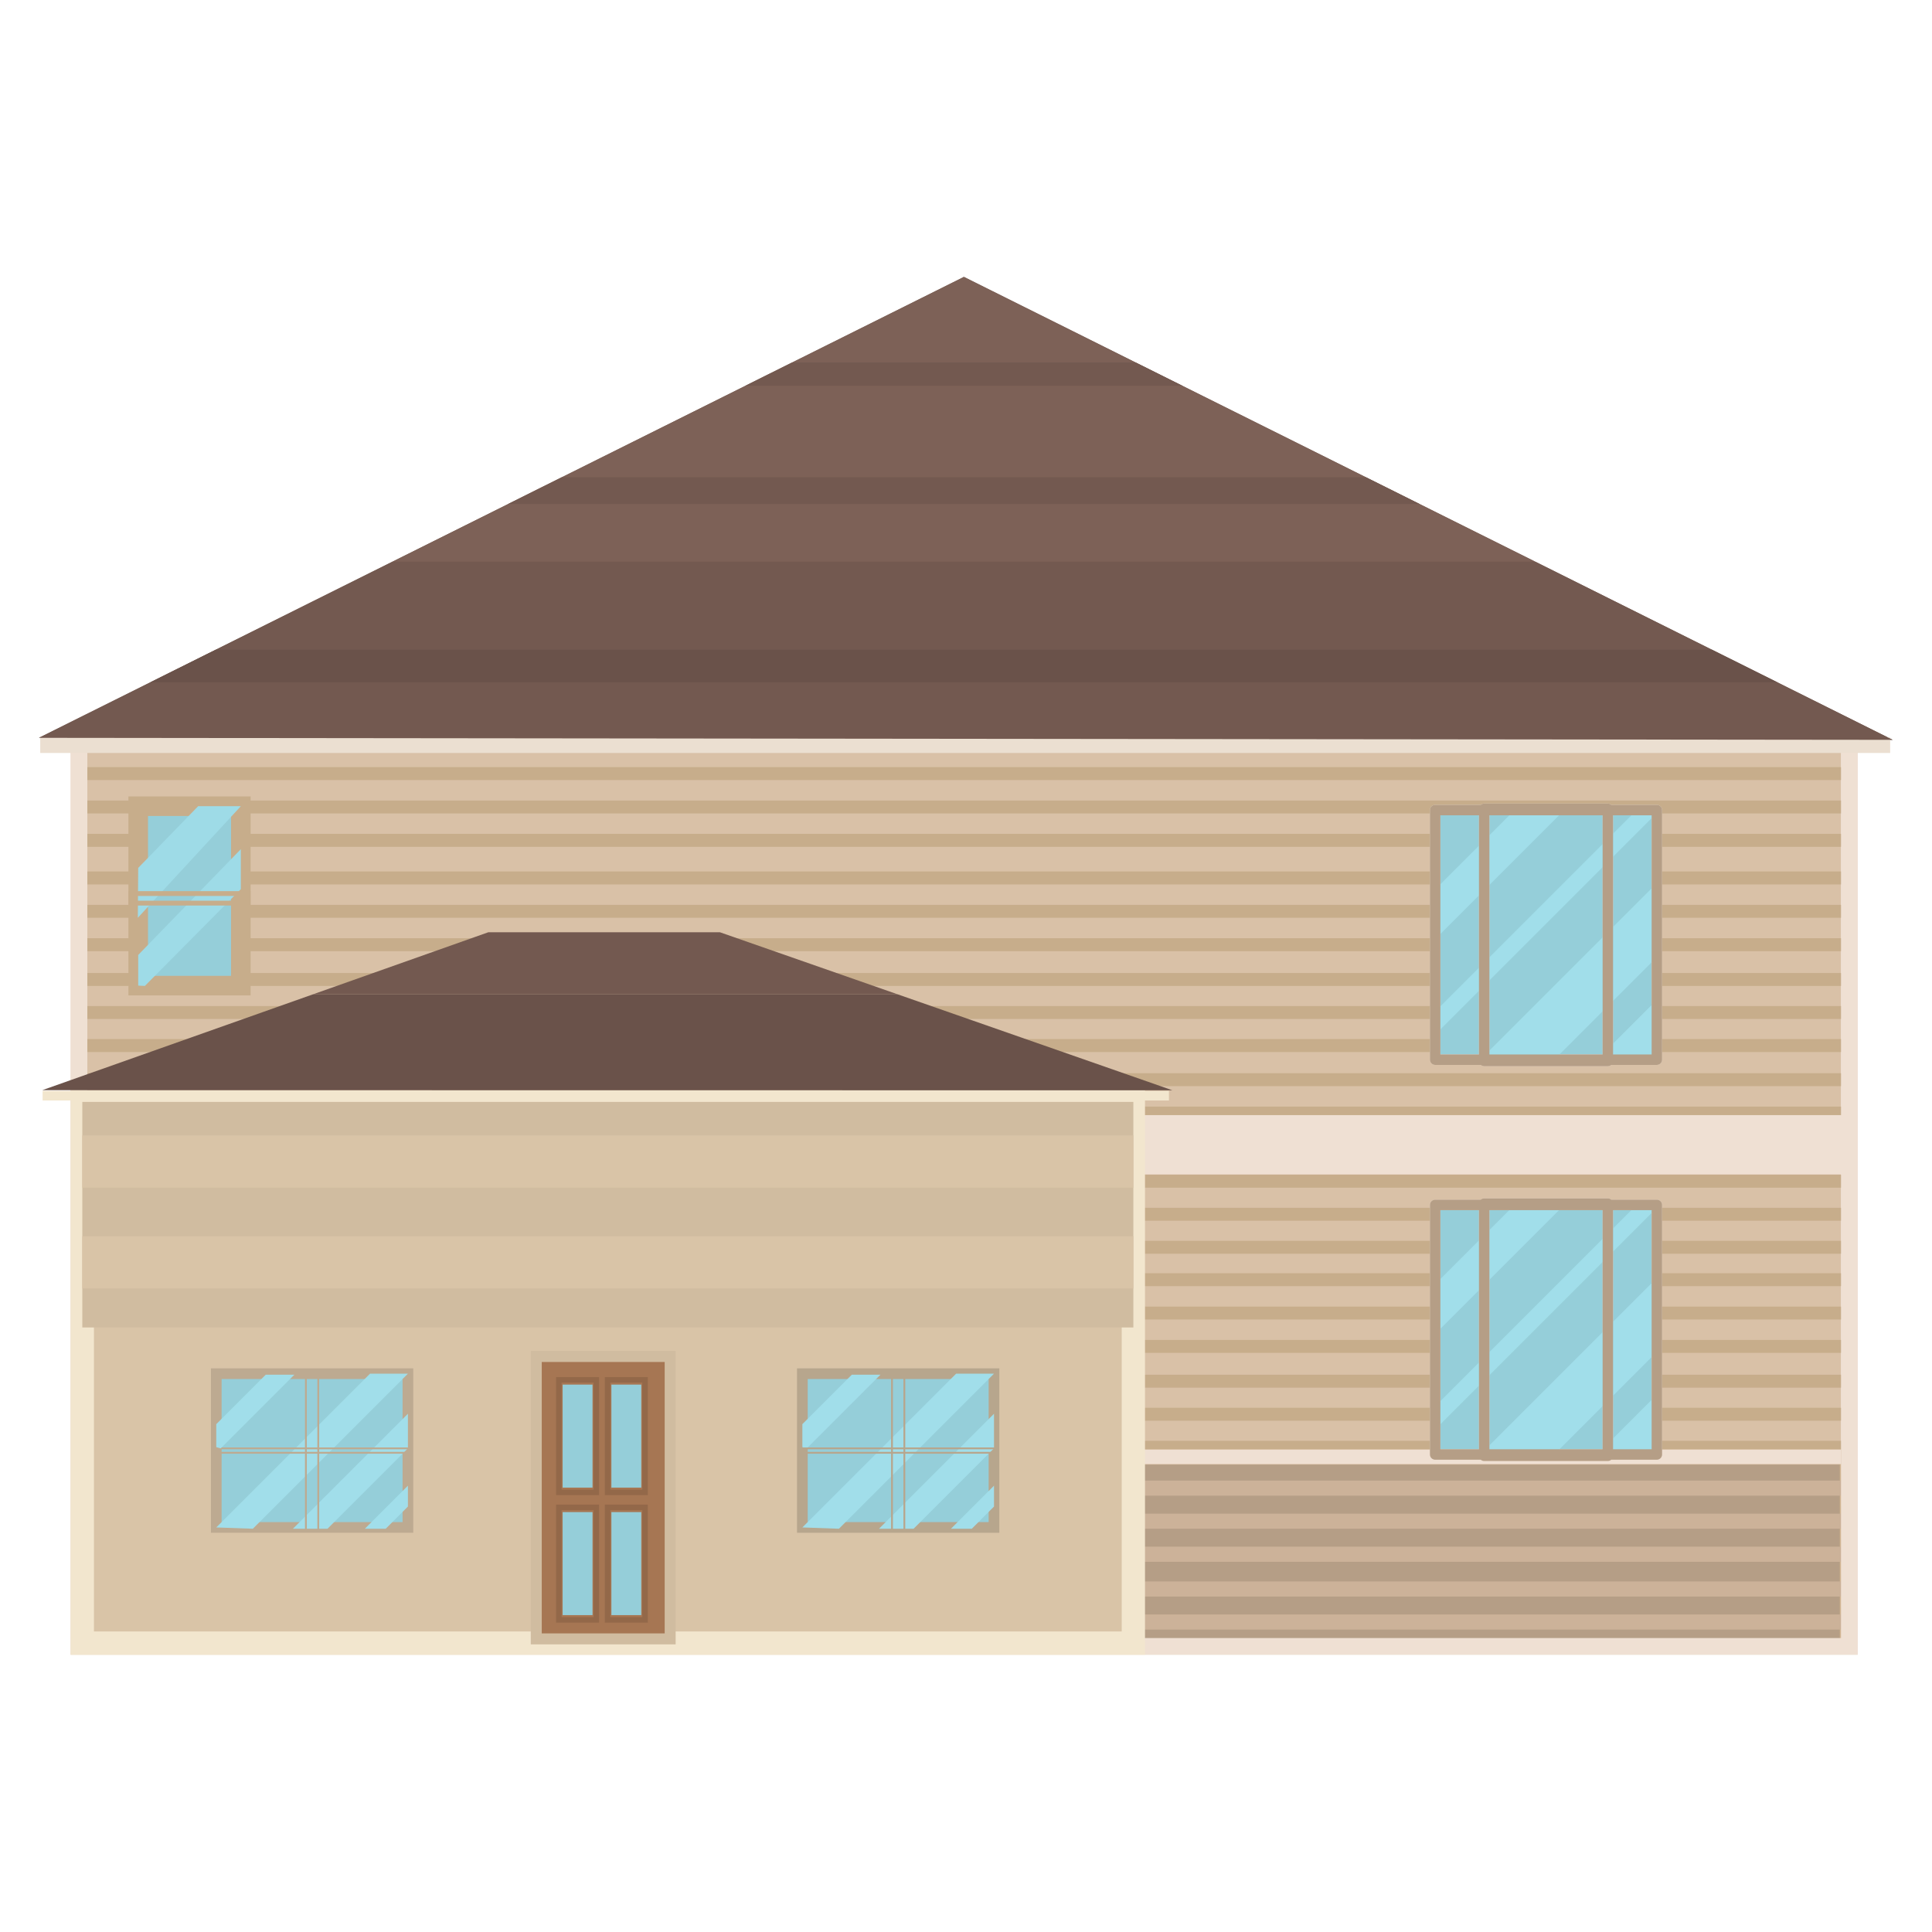 <?xml version="1.0" encoding="UTF-8" standalone="no"?>
<!-- Created with Inkscape (http://www.inkscape.org/) -->

<svg
   width="2048"
   height="2048"
   viewBox="0 0 541.867 541.867"
   version="1.1"
   id="svg5"
   xml:space="preserve"
   sodipodi:docname="House 1 Back.svg"
   inkscape:version="1.2.2 (732a01da63, 2022-12-09)"
   inkscape:export-filename="..\..\PNG\Houses\2048\House 1 Back Body Parts.png"
   inkscape:export-xdpi="96"
   inkscape:export-ydpi="96"
   xmlns:inkscape="http://www.inkscape.org/namespaces/inkscape"
   xmlns:sodipodi="http://sodipodi.sourceforge.net/DTD/sodipodi-0.dtd"
   xmlns="http://www.w3.org/2000/svg"
   xmlns:svg="http://www.w3.org/2000/svg"><sodipodi:namedview
     id="namedview7"
     pagecolor="#ffffff"
     bordercolor="#000000"
     borderopacity="1"
     inkscape:showpageshadow="false"
     inkscape:pageopacity="0"
     inkscape:pagecheckerboard="false"
     inkscape:deskcolor="#606060"
     inkscape:document-units="px"
     showgrid="false"
     inkscape:zoom="0.23982706"
     inkscape:cx="1109.1326"
     inkscape:cy="988.21209"
     inkscape:window-width="1920"
     inkscape:window-height="1017"
     inkscape:window-x="-8"
     inkscape:window-y="-8"
     inkscape:window-maximized="1"
     inkscape:current-layer="layer5"
     showguides="true"
     showborder="true"
     inkscape:lockguides="false" /><defs
     id="defs2"><inkscape:path-effect
       effect="spiro"
       id="path-effect3103"
       is_visible="true"
       lpeversion="1" /><inkscape:path-effect
       effect="spiro"
       id="path-effect3092"
       is_visible="true"
       lpeversion="1" /><inkscape:path-effect
       effect="spiro"
       id="path-effect3031"
       is_visible="true"
       lpeversion="1" /><inkscape:path-effect
       effect="spiro"
       id="path-effect2893"
       is_visible="true"
       lpeversion="1" /><inkscape:perspective
       sodipodi:type="inkscape:persp3d"
       inkscape:vp_x="0 : 41.86667 : 1"
       inkscape:vp_y="0 : 999.99999 : 0"
       inkscape:vp_z="999.99999 : 41.86667 : 1"
       inkscape:persp3d-origin="499.99999 : -124.8 : 1"
       id="perspective1069" /><linearGradient
       id="linearGradient10878"
       inkscape:swatch="solid"><stop
         style="stop-color:#000000;stop-opacity:1;"
         offset="0"
         id="stop10876" /></linearGradient><linearGradient
       id="linearGradient10872"
       inkscape:swatch="solid"><stop
         style="stop-color:#000000;stop-opacity:1;"
         offset="0"
         id="stop10870" /></linearGradient><linearGradient
       id="linearGradient10866"
       inkscape:swatch="solid"><stop
         style="stop-color:#000000;stop-opacity:1;"
         offset="0"
         id="stop10864" /></linearGradient><inkscape:path-effect
       effect="powerstroke"
       id="path-effect3908"
       is_visible="true"
       lpeversion="1"
       offset_points="0,10"
       not_jump="false"
       sort_points="true"
       interpolator_type="CubicBezierJohan"
       interpolator_beta="0.2"
       start_linecap_type="zerowidth"
       linejoin_type="extrp_arc"
       miter_limit="4"
       scale_width="1"
       end_linecap_type="zerowidth" /><inkscape:path-effect
       effect="powerstroke"
       id="path-effect3865"
       is_visible="true"
       lpeversion="1"
       offset_points="0,10"
       not_jump="false"
       sort_points="true"
       interpolator_type="CubicBezierJohan"
       interpolator_beta="0.2"
       start_linecap_type="zerowidth"
       linejoin_type="extrp_arc"
       miter_limit="4"
       scale_width="1"
       end_linecap_type="zerowidth" /><inkscape:path-effect
       effect="powerstroke"
       id="path-effect3605"
       is_visible="true"
       lpeversion="1"
       offset_points="0,10"
       not_jump="false"
       sort_points="true"
       interpolator_type="CubicBezierJohan"
       interpolator_beta="0.2"
       start_linecap_type="zerowidth"
       linejoin_type="extrp_arc"
       miter_limit="4"
       scale_width="1"
       end_linecap_type="zerowidth" /><inkscape:path-effect
       effect="powerstroke"
       id="path-effect3581"
       is_visible="true"
       lpeversion="1"
       offset_points="0,28.49"
       not_jump="false"
       sort_points="true"
       interpolator_type="CubicBezierJohan"
       interpolator_beta="0.2"
       start_linecap_type="zerowidth"
       linejoin_type="extrp_arc"
       miter_limit="4"
       scale_width="1"
       end_linecap_type="zerowidth" /><inkscape:path-effect
       effect="powerstroke"
       id="path-effect3573"
       is_visible="true"
       lpeversion="1"
       offset_points="0,28.49"
       not_jump="false"
       sort_points="true"
       interpolator_type="CubicBezierJohan"
       interpolator_beta="0.2"
       start_linecap_type="zerowidth"
       linejoin_type="extrp_arc"
       miter_limit="4"
       scale_width="1"
       end_linecap_type="zerowidth" /><inkscape:path-effect
       effect="fill_between_many"
       method="bsplinespiro"
       linkedpaths="#path3571,0,1"
       id="path-effect3575"
       is_visible="true"
       lpeversion="0"
       join="true"
       close="true"
       autoreverse="true" /><inkscape:path-effect
       effect="fill_between_many"
       method="bsplinespiro"
       linkedpaths="#path3579,0,1"
       id="path-effect3583"
       is_visible="true"
       lpeversion="0"
       join="true"
       close="true"
       autoreverse="true" /><inkscape:path-effect
       effect="fill_between_many"
       method="bsplinespiro"
       linkedpaths="#path3603,0,1"
       id="path-effect3607"
       is_visible="true"
       lpeversion="0"
       join="true"
       close="true"
       autoreverse="true" /><inkscape:path-effect
       effect="fill_between_many"
       method="bsplinespiro"
       linkedpaths="#path3863,0,1"
       id="path-effect3867"
       is_visible="true"
       lpeversion="0"
       join="true"
       close="true"
       autoreverse="true" /><inkscape:path-effect
       effect="fill_between_many"
       method="bsplinespiro"
       linkedpaths="#path3906,0,1"
       id="path-effect3910"
       is_visible="true"
       lpeversion="0"
       join="true"
       close="true"
       autoreverse="true" /></defs><g
     inkscape:groupmode="layer"
     id="layer5"
     inkscape:label="Layer 1"
     transform="matrix(1.276,0,0,1.276,-90.221,-104.785)"><rect
       style="display:inline;fill:#d9c1a7;fill-opacity:1;stroke:#efe0d3;stroke-width:3.667;stroke-linecap:square;stroke-linejoin:miter;stroke-dasharray:none;stroke-opacity:1;paint-order:stroke markers fill"
       id="rect43972"
       width="389.133"
       height="199.154"
       x="88.069"
       y="244.849" /><path
       id="rect12371"
       style="display:inline;fill:#c7ad8b;fill-opacity:1;stroke:none;stroke-width:0.147;stroke-linecap:square;stroke-opacity:1;paint-order:stroke markers fill"
       d="M 86.456,250.739 H 478.816 v 2.845 H 86.456 Z m 0,7.334 H 478.816 v 2.845 H 86.456 Z m 0,7.334 H 478.816 v 2.845 H 86.456 Z m 0,8.267 H 478.816 v 2.845 H 86.456 Z m 0,7.334 H 478.816 v 2.845 H 86.456 Z m 0,7.334 H 478.816 v 2.845 H 86.456 Z m 0,7.645 H 478.816 v 2.845 H 86.456 Z m 0,7.263 H 478.816 v 2.845 H 86.456 Z m 0,7.263 H 478.816 v 2.845 H 86.456 Z m 0,7.503 H 478.816 v 2.845 H 86.456 Z m 0,7.334 H 478.816 v 2.845 H 86.456 Z m 0,7.334 H 478.816 v 2.845 H 86.456 Z m 0,7.645 H 478.816 v 2.845 H 86.456 Z m 0,7.263 H 478.816 v 2.845 H 86.456 Z m 0,7.263 H 478.816 v 2.845 H 86.456 Z m 0,7.121 H 478.816 v 2.845 H 86.456 Z m 0,7.334 H 478.816 v 2.845 H 86.456 Z m 0,7.334 H 478.816 v 2.845 H 86.456 Z m 0,7.645 H 478.816 v 2.845 H 86.456 Z m 0,7.263 H 478.816 v 2.845 H 86.456 Z m 0,7.263 H 478.816 v 2.845 H 86.456 Z m 0,7.121 H 478.816 v 2.845 H 86.456 Z m 0,7.334 H 478.816 v 2.845 H 86.456 Z m 0,7.334 H 478.816 v 2.845 H 86.456 Z m 0,7.645 H 478.816 v 2.845 H 86.456 Z m 0,7.263 H 478.816 v 2.845 H 86.456 Z m 0,7.263 H 478.816 v 2.845 H 86.456 Z" /><rect
       style="display:inline;fill:#b59e86;fill-opacity:1;stroke:#d2b693;stroke-width:0.367;stroke-linecap:square;stroke-linejoin:miter;stroke-dasharray:none;stroke-opacity:1;paint-order:stroke markers fill"
       id="rect26064"
       width="388.369"
       height="43.577"
       x="86.923"
       y="401.191"
       ry="0" /><rect
       style="display:inline;fill:#efe0d3;fill-opacity:1;stroke:#d2b693;stroke-width:0.101;stroke-linecap:square;stroke-linejoin:miter;stroke-dasharray:none;stroke-opacity:1;paint-order:stroke markers fill"
       id="rect28550"
       width="388.634"
       height="3.323"
       x="86.79"
       y="400.676"
       ry="0" /><path
       id="rect29814"
       style="display:inline;fill:#ccb299;fill-opacity:1;stroke:none;stroke-width:0.101;stroke-linecap:square;stroke-opacity:1;paint-order:stroke markers fill"
       d="M 86.79,436.99 H 475.424 v 3.323 H 86.79 Z m 0,-7.263 H 475.424 v 3.323 H 86.79 Z m 0,-7.645 H 475.424 v 3.323 H 86.79 Z m 0,-7.263 H 475.424 v 3.323 H 86.79 Z m 0,-7.263 H 475.424 v 3.323 H 86.79 Z" /><rect
       style="display:inline;fill:none;fill-opacity:1;stroke:#efe0d3;stroke-width:3.667;stroke-linecap:square;stroke-linejoin:miter;stroke-dasharray:none;stroke-opacity:1;paint-order:stroke markers fill"
       id="rect16731"
       width="389.133"
       height="199.154"
       x="88.069"
       y="244.849" /><rect
       style="display:inline;fill:#efe0d3;fill-opacity:1;stroke:none;stroke-width:1.785;stroke-linecap:square;stroke-dasharray:none;stroke-opacity:1;paint-order:stroke markers fill"
       id="rect3301"
       width="391.282"
       height="13.027"
       x="87.145"
       y="327.226" /><path
       id="rect402"
       style="display:inline;fill:#d9c4a7;fill-opacity:1;stroke:#f2e6ce;stroke-width:5.118;stroke-linecap:square;stroke-opacity:1;paint-order:stroke markers fill"
       d="M 88.794,324.323 H 319.822 V 443.278 H 88.794 Z" /><rect
       style="display:inline;fill:#f2e6ce;fill-opacity:1;stroke:#f2e6ce;stroke-width:1.694;stroke-linecap:square;stroke-dasharray:none;stroke-opacity:1;paint-order:stroke markers fill"
       id="rect1064"
       width="245.879"
       height="0.408"
       x="80.92"
       y="322.757" /><path
       id="path1129"
       style="display:inline;fill:#6a524a;fill-opacity:1;stroke:none;stroke-width:1.826;stroke-linecap:square;stroke-dasharray:none;stroke-opacity:1;paint-order:stroke markers fill"
       d="M 139.472,300.687 80.014,321.737 328.403,321.768 268.042,300.686 Z" /><path
       id="path101"
       style="display:inline;fill:#735950;fill-opacity:1;stroke:none;stroke-width:1.826;stroke-linecap:square;stroke-dasharray:none;stroke-opacity:1;paint-order:stroke markers fill"
       d="M 139.472,300.687 H 268.042 L 228.951,287.034 H 178.038 Z" /><rect
       style="display:inline;fill:#d0bca0;fill-opacity:1;stroke:none;stroke-width:6.821;stroke-linecap:square;stroke-dasharray:none;stroke-opacity:1;paint-order:markers fill stroke"
       id="rect102"
       width="231.028"
       height="49.578"
       x="88.795"
       y="324.323" /><rect
       style="display:inline;fill:#d9c4a7;fill-opacity:1;stroke:none;stroke-width:3.283;stroke-linecap:square;stroke-dasharray:none;stroke-opacity:1;paint-order:markers fill stroke"
       id="rect103"
       width="231.028"
       height="11.484"
       x="88.795"
       y="331.689" /><rect
       style="display:inline;fill:#d9c4a7;fill-opacity:1;stroke:none;stroke-width:3.283;stroke-linecap:square;stroke-dasharray:none;stroke-opacity:1;paint-order:markers fill stroke"
       id="rect104"
       width="231.028"
       height="11.484"
       x="88.795"
       y="353.859" /><path
       id="path100"
       style="display:inline;fill:#735950;fill-opacity:1;stroke:none;stroke-width:3.3;stroke-linecap:square;stroke-linejoin:miter;stroke-dasharray:none;stroke-opacity:1;paint-order:stroke markers fill"
       d="m 282.577,142.984 -125.594,62.583 -77.715,38.726 407.459,0.445 -78.586,-39.171 v 0 z" /><rect
       style="display:inline;fill:#ebdfd1;fill-opacity:1;stroke:none;stroke-width:3.392;stroke-linecap:square;stroke-linejoin:miter;stroke-dasharray:none;stroke-opacity:1;paint-order:stroke markers fill"
       id="rect25732"
       width="406.623"
       height="3.44"
       x="79.549"
       y="244.187" /><path
       id="path25678"
       style="display:inline;fill:#735950;fill-opacity:1;stroke:none;stroke-width:3.3;stroke-linecap:square;stroke-linejoin:miter;stroke-dasharray:none;stroke-opacity:1;paint-order:stroke markers fill"
       d="m 156.983,205.568 -77.715,38.726 407.459,0.445 -78.586,-39.171 v 0 z" /><path
       id="path96"
       style="display:inline;fill:#7d6157;fill-opacity:1;stroke:none;stroke-width:3.3;stroke-linecap:square;stroke-linejoin:miter;stroke-dasharray:none;stroke-opacity:1;paint-order:stroke markers fill"
       d="M 156.983,205.568 H 408.138 L 282.577,142.984 Z" /><path
       style="display:inline;fill:#6a524a;fill-opacity:1;stroke:none;stroke-width:2.046;stroke-linecap:square;stroke-dasharray:none;stroke-opacity:1;paint-order:markers fill stroke"
       d="m 118.126,224.931 h 328.862 l 14.374,7.164 H 103.748 Z"
       id="path97" /><path
       style="display:inline;fill:#735950;fill-opacity:1;stroke:none;stroke-width:2.046;stroke-linecap:square;stroke-dasharray:none;stroke-opacity:1;paint-order:markers fill stroke"
       d="m 194.2,187.022 h 176.73 l 11.809,5.886 H 182.388 Z"
       id="path98" /><path
       style="display:inline;fill:#735950;fill-opacity:1;stroke:none;stroke-width:2.046;stroke-linecap:square;stroke-dasharray:none;stroke-opacity:1;paint-order:markers fill stroke"
       d="m 244.832,161.793 h 75.48 l 10.297,5.132 h -96.077 z"
       id="path99" /><path
       id="path9481"
       style="display:inline;fill:#95ced9;fill-opacity:1;stroke:#efe0d3;stroke-width:2.294;stroke-linecap:round;stroke-linejoin:round;stroke-opacity:1;paint-order:stroke markers fill"
       d="m 386.16,346.964 h 48.729 v 54.858 h -48.729 z m 10.775,-0.286 h 27.178 v 55.429 h -27.178 z" /><rect
       style="display:inline;fill:#a67653;fill-opacity:1;stroke:#d0bca0;stroke-width:2.413;stroke-linecap:round;stroke-dasharray:none;stroke-opacity:1;paint-order:stroke markers fill"
       id="rect779"
       width="29.433"
       height="62.071"
       x="188.58"
       y="380.28" /><rect
       style="display:inline;fill:none;fill-opacity:1;stroke:#936849;stroke-width:1.207;stroke-linecap:round;stroke-dasharray:none;stroke-opacity:1;paint-order:stroke markers fill"
       id="rect3181"
       width="8.242"
       height="24.727"
       x="193.539"
       y="385.418" /><rect
       style="display:inline;fill:none;fill-opacity:1;stroke:#936849;stroke-width:1.207;stroke-linecap:round;stroke-dasharray:none;stroke-opacity:1;paint-order:stroke markers fill"
       id="rect3287"
       width="8.242"
       height="24.727"
       x="204.254"
       y="385.418" /><rect
       style="display:inline;fill:none;fill-opacity:1;stroke:#936849;stroke-width:1.207;stroke-linecap:round;stroke-dasharray:none;stroke-opacity:1;paint-order:stroke markers fill"
       id="rect3289"
       width="8.242"
       height="24.727"
       x="193.539"
       y="413.443" /><rect
       style="display:inline;fill:none;fill-opacity:1;stroke:#936849;stroke-width:1.207;stroke-linecap:round;stroke-dasharray:none;stroke-opacity:1;paint-order:stroke markers fill"
       id="rect3291"
       width="8.242"
       height="24.727"
       x="204.254"
       y="413.443" /><rect
       style="display:inline;fill:#95ced9;fill-opacity:1;stroke:none;stroke-width:1.03;stroke-linecap:round;stroke-dasharray:none;stroke-opacity:1;paint-order:stroke markers fill"
       id="rect3293"
       width="6.564"
       height="22.641"
       x="205.094"
       y="414.485" /><rect
       style="display:inline;fill:#95ced9;fill-opacity:1;stroke:none;stroke-width:1.03;stroke-linecap:round;stroke-dasharray:none;stroke-opacity:1;paint-order:stroke markers fill"
       id="rect3295"
       width="6.564"
       height="22.641"
       x="194.378"
       y="414.485" /><rect
       style="display:inline;fill:#95ced9;fill-opacity:1;stroke:none;stroke-width:1.03;stroke-linecap:round;stroke-dasharray:none;stroke-opacity:1;paint-order:stroke markers fill"
       id="rect3297"
       width="6.564"
       height="22.641"
       x="205.094"
       y="386.461" /><rect
       style="display:inline;fill:#95ced9;fill-opacity:1;stroke:none;stroke-width:1.03;stroke-linecap:round;stroke-dasharray:none;stroke-opacity:1;paint-order:stroke markers fill"
       id="rect3299"
       width="6.564"
       height="22.641"
       x="194.378"
       y="386.461" /><rect
       style="display:inline;fill:#95ced9;fill-opacity:1;stroke:#bdaa91;stroke-width:2.349;stroke-linecap:square;stroke-linejoin:miter;stroke-dasharray:none;stroke-opacity:1;paint-order:stroke markers fill"
       id="rect8917"
       width="42.123"
       height="33.796"
       x="118.243"
       y="384.061" /><path
       id="path9266"
       style="display:inline;fill:none;fill-opacity:1;stroke:none;stroke-width:2.294;stroke-linecap:round;stroke-linejoin:round;stroke-dasharray:none;stroke-opacity:1;paint-order:stroke markers fill"
       d="m 386.16,346.964 h 48.729 v 54.858 h -48.729 z m 10.775,-0.286 h 27.178 v 55.429 h -27.178 z" /><path
       style="display:inline;fill:#a1deea;fill-opacity:1;stroke:none;stroke-width:6.821;stroke-linecap:square;stroke-dasharray:none;stroke-opacity:1;paint-order:markers fill stroke"
       d="m 118.243,417.857 33.796,-33.796 h 8.326 l -34.082,34.082 z"
       id="path126" /><path
       style="display:inline;fill:#a1deea;fill-opacity:1;stroke:none;stroke-width:6.821;stroke-linecap:square;stroke-dasharray:none;stroke-opacity:1;paint-order:markers fill stroke"
       d="m 135.09,418.143 25.275,-25.275 v 7.606 l -17.669,17.669 z"
       id="path127" /><path
       style="display:inline;fill:#a1deea;fill-opacity:1;stroke:none;stroke-width:6.821;stroke-linecap:square;stroke-dasharray:none;stroke-opacity:1;paint-order:markers fill stroke"
       d="m 150.9,418.143 9.465,-9.465 v 4.59 l -4.875,4.875 z"
       id="path128" /><path
       id="path8919"
       style="display:inline;fill:none;fill-opacity:1;stroke:#bdaa91;stroke-width:0.4;stroke-linecap:square;stroke-opacity:1;paint-order:stroke markers fill"
       d="m 160.605,400.474 v 0.97 h -42.602 v -0.97 z m -22.66,-17.282 h 2.717 v 35.534 h -2.717 z" /><rect
       style="display:inline;fill:#95ced9;fill-opacity:1;stroke:#b7a68d;stroke-width:2.349;stroke-linecap:square;stroke-linejoin:miter;stroke-dasharray:none;stroke-opacity:1;paint-order:stroke markers fill"
       id="rect128"
       width="42.123"
       height="33.796"
       x="247.068"
       y="384.061" /><path
       style="display:inline;fill:#a1deea;fill-opacity:1;stroke:none;stroke-width:6.821;stroke-linecap:square;stroke-dasharray:none;stroke-opacity:1;paint-order:markers fill stroke"
       d="m 247.068,395.155 10.868,-10.868 h 6.294 l -16.187,16.187 -0.975,-0.261 z"
       id="path129" /><path
       style="display:inline;fill:#a1deea;fill-opacity:1;stroke:none;stroke-width:6.821;stroke-linecap:square;stroke-dasharray:none;stroke-opacity:1;paint-order:markers fill stroke"
       d="m 247.068,417.857 33.796,-33.796 h 8.326 l -34.082,34.082 z"
       id="path130" /><path
       style="display:inline;fill:#a1deea;fill-opacity:1;stroke:none;stroke-width:6.821;stroke-linecap:square;stroke-dasharray:none;stroke-opacity:1;paint-order:markers fill stroke"
       d="m 263.916,418.143 25.275,-25.275 v 7.606 l -17.669,17.669 z"
       id="path131" /><path
       style="display:inline;fill:#a1deea;fill-opacity:1;stroke:none;stroke-width:6.821;stroke-linecap:square;stroke-dasharray:none;stroke-opacity:1;paint-order:markers fill stroke"
       d="m 279.726,418.143 9.465,-9.465 v 4.59 l -4.875,4.875 z"
       id="path132" /><path
       id="path133"
       style="display:inline;fill:none;fill-opacity:1;stroke:#b7a68d;stroke-width:0.4;stroke-linecap:square;stroke-opacity:1;paint-order:stroke markers fill"
       d="m 289.43,400.474 v 0.97 h -42.602 v -0.97 z m -22.66,-17.282 h 2.717 v 35.534 h -2.717 z" /><rect
       style="display:inline;fill:#95ced9;fill-opacity:1;stroke:#c7ad8b;stroke-width:4.302;stroke-linecap:square;stroke-linejoin:miter;stroke-dasharray:none;stroke-opacity:1;paint-order:stroke markers fill"
       id="rect58240"
       width="22.556"
       height="39.437"
       x="101.086"
       y="259.327" /><path
       style="display:inline;fill:#a1deea;fill-opacity:1;stroke:none;stroke-width:6.821;stroke-linecap:square;stroke-dasharray:none;stroke-opacity:1;paint-order:markers fill stroke"
       d="m 385.745,364.819 17.228,-17.228 h 10.936 l -27.749,27.749 z"
       id="path134" /><path
       style="display:inline;fill:#a1deea;fill-opacity:1;stroke:none;stroke-width:6.821;stroke-linecap:square;stroke-dasharray:none;stroke-opacity:1;paint-order:markers fill stroke"
       d="m 385.849,391.55 43.959,-43.959 h 5.08 l -48.729,48.729 z"
       id="path135" /><path
       style="display:inline;fill:#a1deea;fill-opacity:1;stroke:none;stroke-width:6.821;stroke-linecap:square;stroke-dasharray:none;stroke-opacity:1;paint-order:markers fill stroke"
       d="m 434.889,363.012 -38.179,38.179 h 16.258 l 21.704,-21.704 z"
       id="path136" /><path
       style="display:inline;fill:#a1deea;fill-opacity:1;stroke:none;stroke-width:6.821;stroke-linecap:square;stroke-dasharray:none;stroke-opacity:1;paint-order:markers fill stroke"
       d="m 435.038,388.518 -13.589,13.589 h 13.191 z"
       id="path137" /><path
       id="path9270"
       style="display:inline;fill:none;fill-opacity:1;stroke:#b59e86;stroke-width:2.294;stroke-linecap:round;stroke-linejoin:round;stroke-opacity:1;paint-order:stroke markers fill"
       d="m 386.16,346.964 h 48.729 v 54.858 h -48.729 z m 10.775,-0.286 h 27.178 v 55.429 h -27.178 z" /><path
       id="path138"
       style="display:inline;fill:#95ced9;fill-opacity:1;stroke:#efe0d3;stroke-width:2.294;stroke-linecap:round;stroke-linejoin:round;stroke-opacity:1;paint-order:stroke markers fill"
       d="m 386.16,260.183 h 48.729 v 54.858 h -48.729 z m 10.775,-0.286 h 27.178 v 55.429 h -27.178 z" /><path
       id="path139"
       style="display:inline;fill:none;fill-opacity:1;stroke:none;stroke-width:2.294;stroke-linecap:round;stroke-linejoin:round;stroke-dasharray:none;stroke-opacity:1;paint-order:stroke markers fill"
       d="m 386.16,260.183 h 48.729 v 54.858 h -48.729 z m 10.775,-0.286 h 27.178 v 55.429 h -27.178 z" /><path
       style="display:inline;fill:#a1deea;fill-opacity:1;stroke:none;stroke-width:6.821;stroke-linecap:square;stroke-dasharray:none;stroke-opacity:1;paint-order:markers fill stroke"
       d="m 385.745,278.038 17.228,-17.228 h 10.936 l -27.749,27.749 z"
       id="path141" /><path
       style="display:inline;fill:#a1deea;fill-opacity:1;stroke:none;stroke-width:6.821;stroke-linecap:square;stroke-dasharray:none;stroke-opacity:1;paint-order:markers fill stroke"
       d="m 385.849,304.769 43.959,-43.959 h 5.08 l -48.729,48.729 z"
       id="path142" /><path
       style="display:inline;fill:#a1deea;fill-opacity:1;stroke:none;stroke-width:6.821;stroke-linecap:square;stroke-dasharray:none;stroke-opacity:1;paint-order:markers fill stroke"
       d="m 434.889,276.231 -38.179,38.179 h 16.258 l 21.704,-21.704 z"
       id="path143" /><path
       style="display:inline;fill:#a1deea;fill-opacity:1;stroke:none;stroke-width:6.821;stroke-linecap:square;stroke-dasharray:none;stroke-opacity:1;paint-order:markers fill stroke"
       d="m 435.038,301.737 -13.589,13.589 h 13.191 z"
       id="path144" /><path
       id="path145"
       style="display:inline;fill:none;fill-opacity:1;stroke:#b59e86;stroke-width:2.294;stroke-linecap:round;stroke-linejoin:round;stroke-opacity:1;paint-order:stroke markers fill"
       d="m 386.16,260.183 h 48.729 v 54.858 h -48.729 z m 10.775,-0.286 h 27.178 v 55.429 h -27.178 z" /><path
       style="display:inline;fill:#9edbe7;fill-opacity:1;stroke:none;stroke-width:6.821;stroke-linecap:square;stroke-dasharray:none;stroke-opacity:1;paint-order:markers fill stroke"
       d="m 101.086,272.889 13.173,-13.562 h 9.383 l -22.641,24.526 z"
       id="path146"
       sodipodi:nodetypes="ccccc" /><path
       style="display:inline;fill:#9edbe7;fill-opacity:1;stroke:none;stroke-width:6.821;stroke-linecap:square;stroke-dasharray:none;stroke-opacity:1;paint-order:markers fill stroke"
       d="m 101.086,292.024 22.556,-23.25 v 8.791 l -21.095,21.266 -1.46,-0.068 z"
       id="path147"
       sodipodi:nodetypes="cccccc" /><rect
       style="display:inline;fill:none;fill-opacity:1;stroke:#c7ad8b;stroke-width:1.062;stroke-linecap:square;stroke-linejoin:miter;stroke-dasharray:none;stroke-opacity:1;paint-order:stroke markers fill"
       id="rect58242"
       width="25.758"
       height="2.105"
       x="99.484"
       y="278.525" /><path
       style="display:inline;fill:#a1deea;fill-opacity:1;stroke:none;stroke-width:6.821;stroke-linecap:square;stroke-dasharray:none;stroke-opacity:1;paint-order:markers fill stroke"
       d="m 118.243,395.155 10.868,-10.868 h 6.294 l -16.187,16.187 -0.975,-0.261 z"
       id="path125" /></g></svg>
